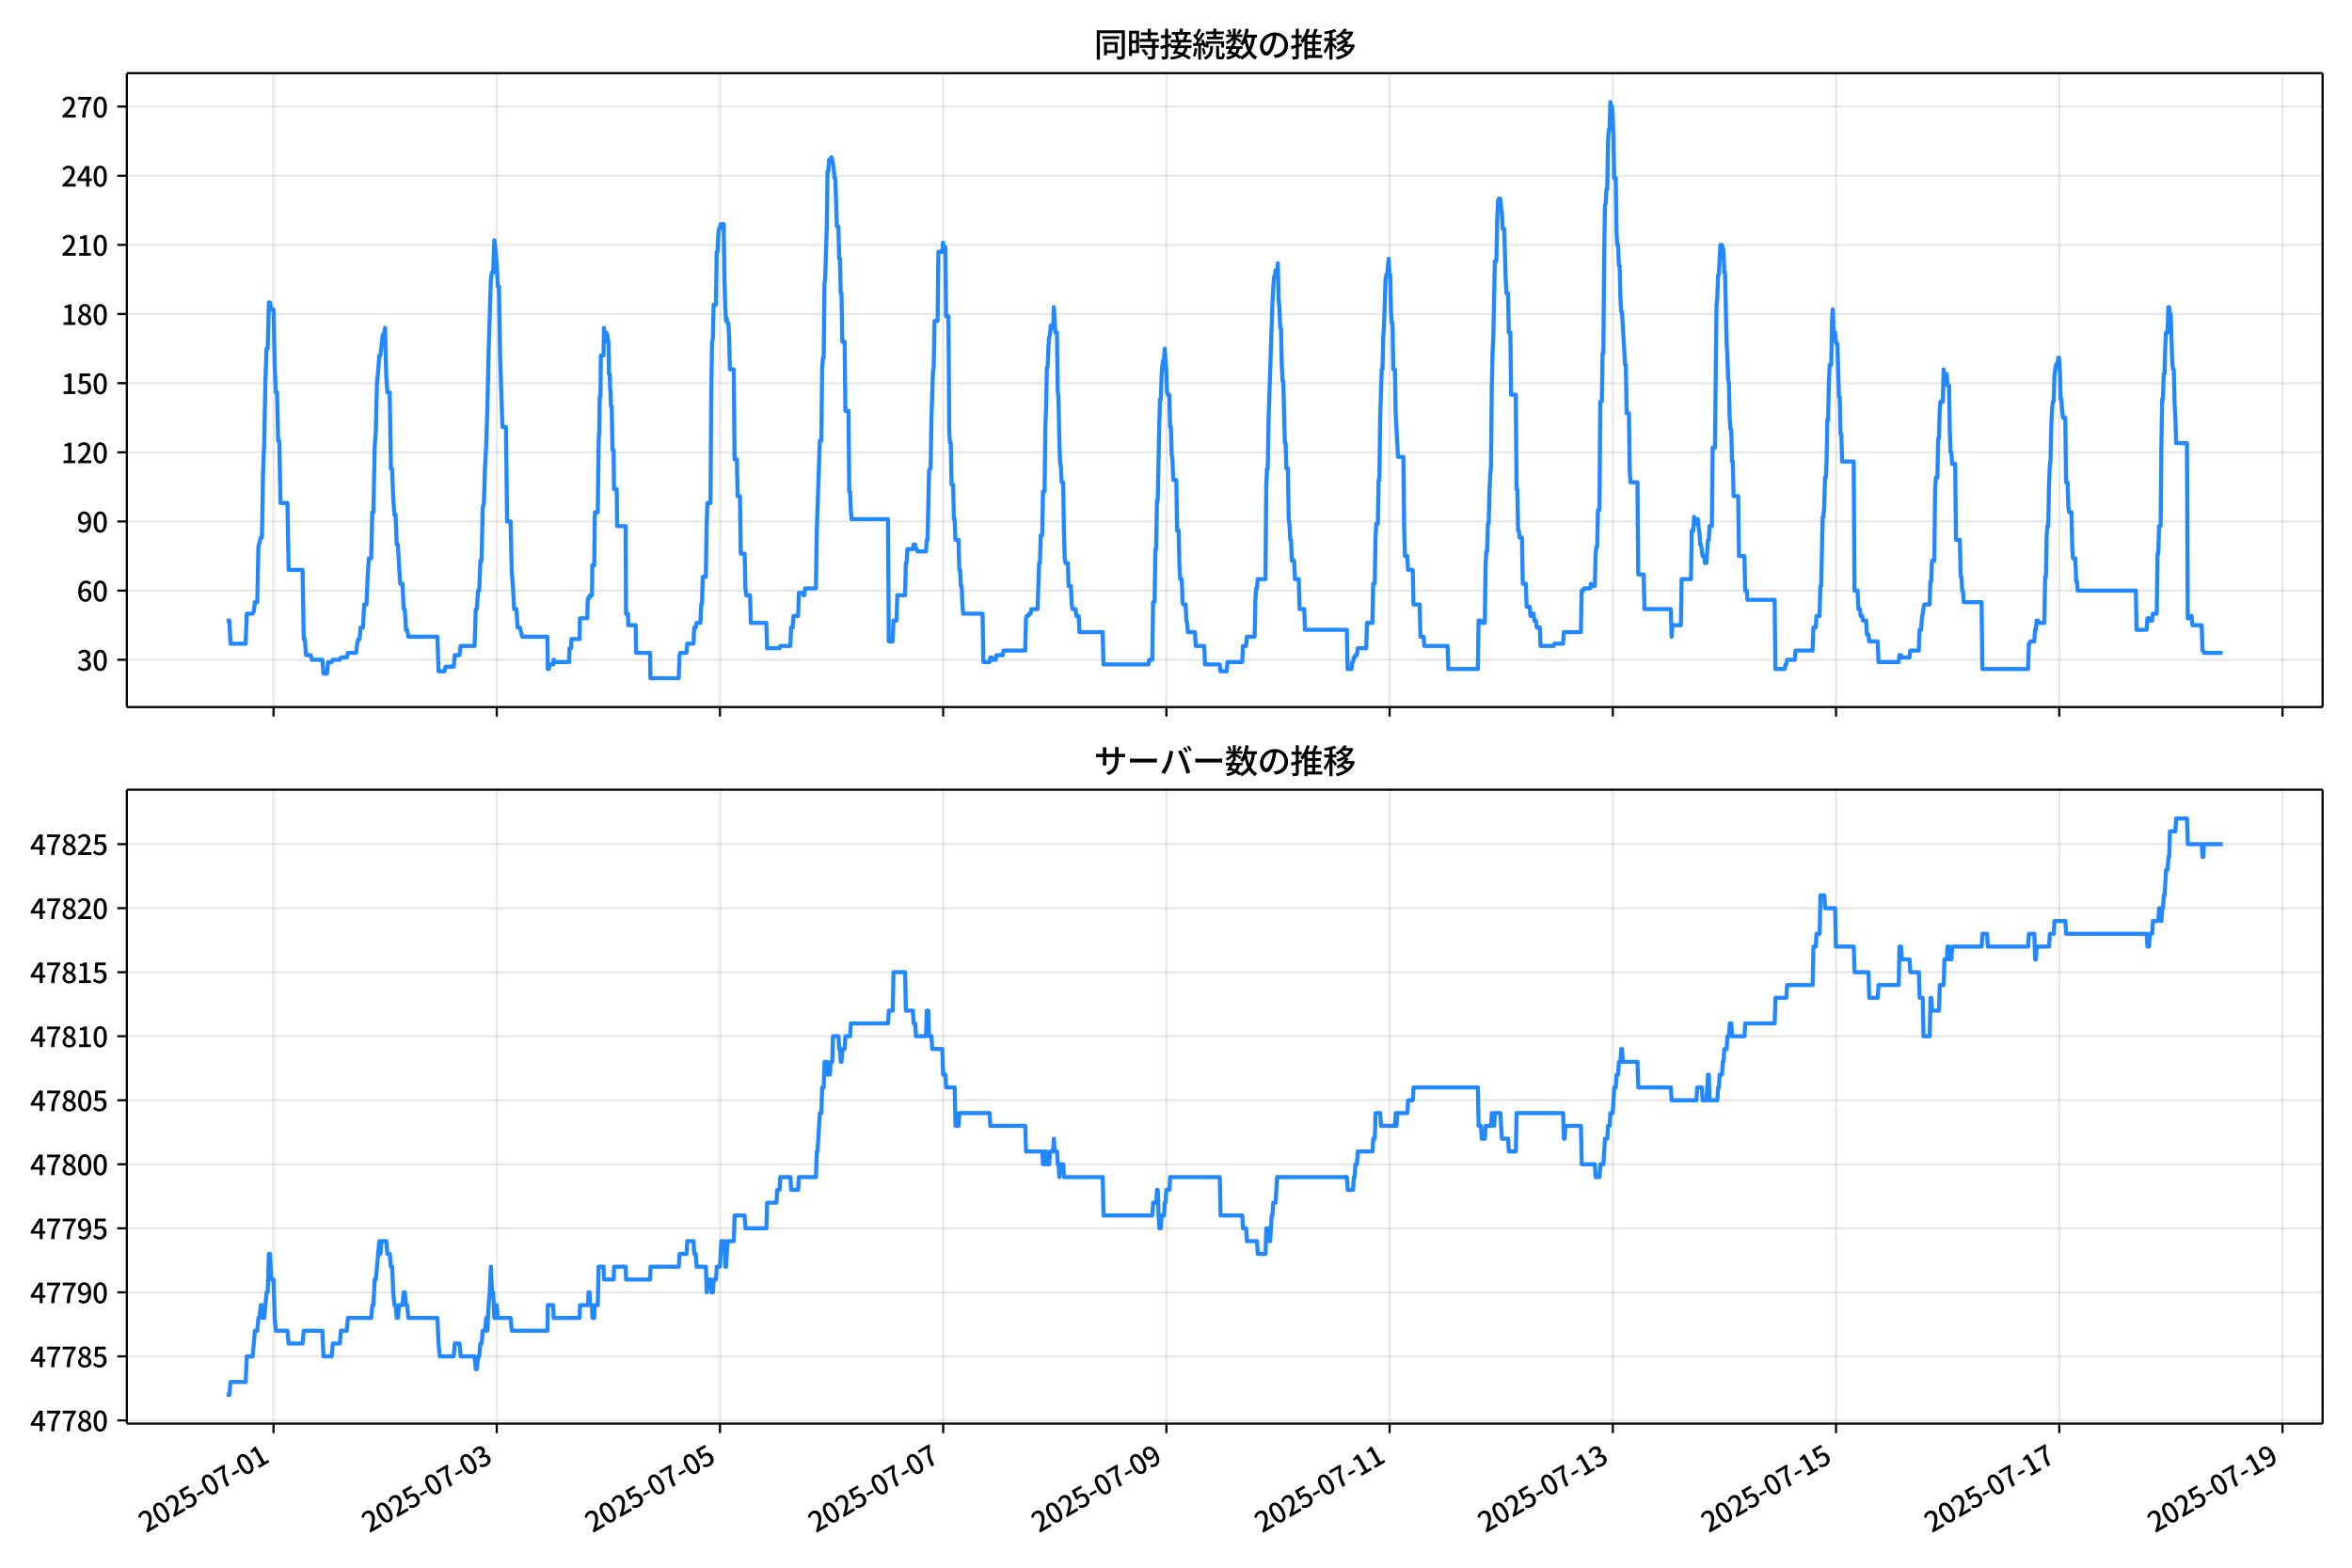 <!DOCTYPE svg  PUBLIC '-//W3C//DTD SVG 1.1//EN'  'http://www.w3.org/Graphics/SVG/1.1/DTD/svg11.dtd'>
<svg version="1.1" viewBox="0 0 864 576" xmlns="http://www.w3.org/2000/svg" xmlns:xlink="http://www.w3.org/1999/xlink">
 <defs>
  <style type="text/css">*{stroke-linejoin: round; stroke-linecap: butt}</style>
 </defs>
 <g id="aa">
  <g id="ab">
   <path d="m0 576h864v-576h-864z" fill="#fff"/>
  </g>
  <g id="ac">
   <g id="ad">
    <path d="m46.6 259.78h806.6v-232.9h-806.6z" fill="#fff"/>
   </g>
   <g id="ae">
    <g id="af">
     <g id="ag">
      <path d="m100.48 259.78v-232.9" clip-path="url(#e)" fill="none" stroke="#b0b0b0" stroke-linecap="square" stroke-opacity=".3" stroke-width=".8"/>
     </g>
     <g id="ah">
      <defs>
       <path id="f" d="m0 0v3.5" stroke="#000" stroke-width=".8"/>
      </defs>
      <use x="100.484" y="259.778" stroke="#000000" stroke-width=".8" xlink:href="#f"/>
     </g>
    </g>
    <g id="ai">
     <g id="aj">
      <path d="m182.48 259.78v-232.9" clip-path="url(#e)" fill="none" stroke="#b0b0b0" stroke-linecap="square" stroke-opacity=".3" stroke-width=".8"/>
     </g>
     <g id="ak">
      <use x="182.482" y="259.778" stroke="#000000" stroke-width=".8" xlink:href="#f"/>
     </g>
    </g>
    <g id="al">
     <g id="am">
      <path d="m264.48 259.78v-232.9" clip-path="url(#e)" fill="none" stroke="#b0b0b0" stroke-linecap="square" stroke-opacity=".3" stroke-width=".8"/>
     </g>
     <g id="an">
      <use x="264.479" y="259.778" stroke="#000000" stroke-width=".8" xlink:href="#f"/>
     </g>
    </g>
    <g id="ao">
     <g id="ap">
      <path d="m346.48 259.78v-232.9" clip-path="url(#e)" fill="none" stroke="#b0b0b0" stroke-linecap="square" stroke-opacity=".3" stroke-width=".8"/>
     </g>
     <g id="aq">
      <use x="346.476" y="259.778" stroke="#000000" stroke-width=".8" xlink:href="#f"/>
     </g>
    </g>
    <g id="ar">
     <g id="as">
      <path d="m428.47 259.78v-232.9" clip-path="url(#e)" fill="none" stroke="#b0b0b0" stroke-linecap="square" stroke-opacity=".3" stroke-width=".8"/>
     </g>
     <g id="at">
      <use x="428.473" y="259.778" stroke="#000000" stroke-width=".8" xlink:href="#f"/>
     </g>
    </g>
    <g id="au">
     <g id="av">
      <path d="m510.47 259.78v-232.9" clip-path="url(#e)" fill="none" stroke="#b0b0b0" stroke-linecap="square" stroke-opacity=".3" stroke-width=".8"/>
     </g>
     <g id="aw">
      <use x="510.47" y="259.778" stroke="#000000" stroke-width=".8" xlink:href="#f"/>
     </g>
    </g>
    <g id="ax">
     <g id="ay">
      <path d="m592.47 259.78v-232.9" clip-path="url(#e)" fill="none" stroke="#b0b0b0" stroke-linecap="square" stroke-opacity=".3" stroke-width=".8"/>
     </g>
     <g id="az">
      <use x="592.468" y="259.778" stroke="#000000" stroke-width=".8" xlink:href="#f"/>
     </g>
    </g>
    <g id="ba">
     <g id="bb">
      <path d="m674.46 259.78v-232.9" clip-path="url(#e)" fill="none" stroke="#b0b0b0" stroke-linecap="square" stroke-opacity=".3" stroke-width=".8"/>
     </g>
     <g id="bc">
      <use x="674.465" y="259.778" stroke="#000000" stroke-width=".8" xlink:href="#f"/>
     </g>
    </g>
    <g id="bd">
     <g id="be">
      <path d="m756.46 259.78v-232.9" clip-path="url(#e)" fill="none" stroke="#b0b0b0" stroke-linecap="square" stroke-opacity=".3" stroke-width=".8"/>
     </g>
     <g id="bf">
      <use x="756.462" y="259.778" stroke="#000000" stroke-width=".8" xlink:href="#f"/>
     </g>
    </g>
    <g id="bg">
     <g id="bh">
      <path d="m838.46 259.78v-232.9" clip-path="url(#e)" fill="none" stroke="#b0b0b0" stroke-linecap="square" stroke-opacity=".3" stroke-width=".8"/>
     </g>
     <g id="bi">
      <use x="838.459" y="259.778" stroke="#000000" stroke-width=".8" xlink:href="#f"/>
     </g>
    </g>
   </g>
   <g id="bj">
    <g id="bk">
     <g id="bl">
      <path d="m46.6 242.42h806.6" clip-path="url(#e)" fill="none" stroke="#b0b0b0" stroke-linecap="square" stroke-opacity=".3" stroke-width=".8"/>
     </g>
     <g id="bm">
      <defs>
       <path id="h" d="m0 0h-3.5" stroke="#000" stroke-width=".8"/>
      </defs>
      <use x="46.6" y="242.416" stroke="#000000" stroke-width=".8" xlink:href="#h"/>
     </g>
     <g id="bn">
      <!-- 30 -->
      <g transform="translate(28.2 246.4) scale(.1 -.1)">
       <defs>
        <path id="n" transform="scale(.016)" d="m1715-90q-371 0-656 90t-503 240q-217 150-377 323l359 474q211-205 479-359 269-153 634-153 269 0 467 92 199 93 311 266t112 423q0 256-125 451t-429 300q-304 106-835 106v551q467 0 732 105 266 106 384 291 119 186 119 423 0 307-192 489-192 183-531 183-269 0-503-119-233-118-438-316l-384 460q282 256 614 413 333 157 737 157 422 0 748-144 327-144 512-413 186-269 186-659 0-403-221-685-221-281-592-422v-26q269-70 490-227t349-400 128-557q0-422-215-726-214-304-573-468-358-163-787-163z"/>
        <path id="a" transform="scale(.016)" d="m1830-90q-460 0-806 275-346 276-535 823-188 547-188 1366 0 820 188 1357 189 538 535 803 346 266 806 266 461 0 800-269 340-269 528-803 189-534 189-1354 0-819-189-1366-188-547-528-823-339-275-800-275zm0 589q237 0 422 185 186 186 288 599 103 413 103 1091 0 679-103 1082-102 403-288 582-185 180-422 180-236 0-422-180-186-179-292-582-105-403-105-1082 0-678 105-1091 106-413 292-599 186-185 422-185z"/>
       </defs>
       <use xlink:href="#n"/>
       <use transform="translate(57)" xlink:href="#a"/>
      </g>
     </g>
    </g>
    <g id="bo">
     <g id="bp">
      <path d="m46.6 217.01h806.6" clip-path="url(#e)" fill="none" stroke="#b0b0b0" stroke-linecap="square" stroke-opacity=".3" stroke-width=".8"/>
     </g>
     <g id="bq">
      <use x="46.6" y="217.009" stroke="#000000" stroke-width=".8" xlink:href="#h"/>
     </g>
     <g id="br">
      <!-- 60 -->
      <g transform="translate(28.2 220.99) scale(.1 -.1)">
       <defs>
        <path id="x" transform="scale(.016)" d="m1971-90q-339 0-634 144-294 144-518 435-224 292-352 733-128 442-128 1044 0 678 147 1161 148 483 397 784 250 301 570 445t665 144q397 0 688-147 292-147 490-359l-403-448q-128 154-327 253-198 99-409 99-307 0-567-182-259-182-413-605-153-422-153-1145 0-608 115-1002t326-589q212-195 493-195 212 0 375 121 163 122 259 343t96 522q0 300-90 511-89 212-259 320-169 109-419 109-211 0-451-134t-458-461l-25 538q134 192 313 323t374 201q196 71 375 71 397 0 694-163 298-163 467-490 170-326 170-825 0-468-195-817-195-348-512-544-317-195-701-195z"/>
       </defs>
       <use xlink:href="#x"/>
       <use transform="translate(57)" xlink:href="#a"/>
      </g>
     </g>
    </g>
    <g id="bs">
     <g id="bt">
      <path d="m46.6 191.6h806.6" clip-path="url(#e)" fill="none" stroke="#b0b0b0" stroke-linecap="square" stroke-opacity=".3" stroke-width=".8"/>
     </g>
     <g id="bu">
      <use x="46.6" y="191.602" stroke="#000000" stroke-width=".8" xlink:href="#h"/>
     </g>
     <g id="bv">
      <!-- 90 -->
      <g transform="translate(28.2 195.59) scale(.1 -.1)">
       <defs>
        <path id="m" transform="scale(.016)" d="m1562-90q-410 0-708 150-297 151-502 356l403 461q141-160 346-256t422-96q224 0 425 102 202 103 352 333 151 230 237 614 87 384 87 941 0 589-115 970t-323 563-496 182q-205 0-372-118-166-118-262-336t-96-525q0-301 86-512 87-211 259-323 173-112 417-112 224 0 460 141 237 141 448 461l32-544q-134-180-313-314t-371-208-384-74q-391 0-689 166-297 167-467 496-169 330-169 823 0 467 195 816t515 541 698 192q339 0 636-138 298-137 519-419 221-281 349-710t128-1018q0-691-141-1187t-391-807q-249-310-563-461-313-150-652-150z"/>
       </defs>
       <use xlink:href="#m"/>
       <use transform="translate(57)" xlink:href="#a"/>
      </g>
     </g>
    </g>
    <g id="bw">
     <g id="bx">
      <path d="m46.6 166.2h806.6" clip-path="url(#e)" fill="none" stroke="#b0b0b0" stroke-linecap="square" stroke-opacity=".3" stroke-width=".8"/>
     </g>
     <g id="by">
      <use x="46.6" y="166.195" stroke="#000000" stroke-width=".8" xlink:href="#h"/>
     </g>
     <g id="bz">
      <!-- 120 -->
      <g transform="translate(22.5 170.18) scale(.1 -.1)">
       <defs>
        <path id="j" transform="scale(.016)" d="m544 0v608h1037v3277h-845v467q333 58 579 147 247 90 451 218h557v-4109h915v-608h-2694z"/>
        <path id="c" transform="scale(.016)" d="m282 0v429q697 621 1164 1136 468 515 701 956 234 442 234 826 0 256-87 451-86 196-262 301-176 106-445 106-275 0-506-151-230-150-422-368l-416 410q301 333 637 518 336 186 803 186 429 0 749-176t496-493 176-745q0-455-224-919t-615-935q-390-470-889-950 186 20 394 36t374 16h1184v-634h-3046z"/>
       </defs>
       <use xlink:href="#j"/>
       <use transform="translate(57)" xlink:href="#c"/>
       <use transform="translate(114)" xlink:href="#a"/>
      </g>
     </g>
    </g>
    <g id="ca">
     <g id="cb">
      <path d="m46.6 140.79h806.6" clip-path="url(#e)" fill="none" stroke="#b0b0b0" stroke-linecap="square" stroke-opacity=".3" stroke-width=".8"/>
     </g>
     <g id="cc">
      <use x="46.6" y="140.788" stroke="#000000" stroke-width=".8" xlink:href="#h"/>
     </g>
     <g id="cd">
      <!-- 150 -->
      <g transform="translate(22.5 144.77) scale(.1 -.1)">
       <defs>
        <path id="i" transform="scale(.016)" d="m1715-90q-365 0-653 90t-506 237q-217 147-383 307l352 480q134-134 294-246t361-183q202-70 452-70 262 0 473 118 212 119 333 346 122 227 122 541 0 460-247 716-246 256-649 256-224 0-384-64t-365-198l-365 237 141 2240h2387v-627h-1747l-109-1204q154 77 307 118 154 42 340 42 397 0 723-160t518-490q192-329 192-847 0-519-224-887t-586-560q-361-192-777-192z"/>
       </defs>
       <use xlink:href="#j"/>
       <use transform="translate(57)" xlink:href="#i"/>
       <use transform="translate(114)" xlink:href="#a"/>
      </g>
     </g>
    </g>
    <g id="ce">
     <g id="cf">
      <path d="m46.6 115.38h806.6" clip-path="url(#e)" fill="none" stroke="#b0b0b0" stroke-linecap="square" stroke-opacity=".3" stroke-width=".8"/>
     </g>
     <g id="cg">
      <use x="46.6" y="115.381" stroke="#000000" stroke-width=".8" xlink:href="#h"/>
     </g>
     <g id="ch">
      <!-- 180 -->
      <g transform="translate(22.5 119.37) scale(.1 -.1)">
       <defs>
        <path id="l" transform="scale(.016)" d="m1830-90q-441 0-787 163-345 164-547 448-202 285-202 650 0 314 122 557t314 419 403 291v32q-256 186-442 458-185 272-185 643 0 365 176 640t480 425q304 151 694 151 410 0 704-160t457-439q164-278 164-649 0-237-96-448t-234-381q-137-169-291-278v-32q218-115 397-285 179-169 288-406t109-557q0-346-189-628-189-281-532-448-342-166-803-166zm314 2708q205 198 310 419 106 221 106 464 0 211-83 384t-247 272q-163 99-393 99-288 0-480-183-192-182-192-502 0-256 134-429 135-172 359-294t486-230zm-294-2170q236 0 418 89 183 90 285 253 103 164 103 388 0 211-90 367-89 157-246 272-157 116-368 215t-454 195q-244-173-398-426-153-252-153-553 0-237 118-416 119-179 324-282 205-102 461-102z"/>
       </defs>
       <use xlink:href="#j"/>
       <use transform="translate(57)" xlink:href="#l"/>
       <use transform="translate(114)" xlink:href="#a"/>
      </g>
     </g>
    </g>
    <g id="ci">
     <g id="cj">
      <path d="m46.6 89.974h806.6" clip-path="url(#e)" fill="none" stroke="#b0b0b0" stroke-linecap="square" stroke-opacity=".3" stroke-width=".8"/>
     </g>
     <g id="ck">
      <use x="46.6" y="89.974" stroke="#000000" stroke-width=".8" xlink:href="#h"/>
     </g>
     <g id="cl">
      <!-- 210 -->
      <g transform="translate(22.5 93.959) scale(.1 -.1)">
       <use xlink:href="#c"/>
       <use transform="translate(57)" xlink:href="#j"/>
       <use transform="translate(114)" xlink:href="#a"/>
      </g>
     </g>
    </g>
    <g id="cm">
     <g id="cn">
      <path d="m46.6 64.567h806.6" clip-path="url(#e)" fill="none" stroke="#b0b0b0" stroke-linecap="square" stroke-opacity=".3" stroke-width=".8"/>
     </g>
     <g id="co">
      <use x="46.6" y="64.567" stroke="#000000" stroke-width=".8" xlink:href="#h"/>
     </g>
     <g id="cp">
      <!-- 240 -->
      <g transform="translate(22.5 68.552) scale(.1 -.1)">
       <defs>
        <path id="k" transform="scale(.016)" d="m2170 0v3072q0 192 12 457 13 266 20 458h-26q-90-179-183-365-92-185-195-364l-921-1415h2579v-576h-3328v493l1875 2957h858v-4717h-691z"/>
       </defs>
       <use xlink:href="#c"/>
       <use transform="translate(57)" xlink:href="#k"/>
       <use transform="translate(114)" xlink:href="#a"/>
      </g>
     </g>
    </g>
    <g id="cq">
     <g id="cr">
      <path d="m46.6 39.16h806.6" clip-path="url(#e)" fill="none" stroke="#b0b0b0" stroke-linecap="square" stroke-opacity=".3" stroke-width=".8"/>
     </g>
     <g id="cs">
      <use x="46.6" y="39.16" stroke="#000000" stroke-width=".8" xlink:href="#h"/>
     </g>
     <g id="ct">
      <!-- 270 -->
      <g transform="translate(22.5 43.145) scale(.1 -.1)">
       <defs>
        <path id="b" transform="scale(.016)" d="m1235 0q32 646 109 1187t224 1024 384 941 576 938h-2208v627h3027v-455q-409-512-665-989-256-476-397-969t-205-1053-90-1251h-755z"/>
       </defs>
       <use xlink:href="#c"/>
       <use transform="translate(57)" xlink:href="#b"/>
       <use transform="translate(114)" xlink:href="#a"/>
      </g>
     </g>
    </g>
   </g>
   <g id="cu">
    <path d="m83.264 228.02h1.003l.426 8.469h5.542l.427-11.01h2.135l.427-.847.427-3.388h.854l.427-20.326.854-3.388h.427l.427-23.713.427-11.857.427-22.019.427-11.857h.427l.427-16.938h.427l.427 2.541h.854l.427 20.326.427 10.163h.427l.427 17.785h.427l.427 22.866h2.562l.427 24.56h5.125l.427 25.407h.427l.427 5.928h1.708l.427 1.694h3.844l.427 5.081h1.281l.427-4.234h1.281l.427-.847h2.562l.427-.847h2.135l.427-1.694h2.99l.427-3.388.427-1.694h.427l.427-4.234h.854l.427-8.469h.854l.427-10.163.427-6.775h.854l.427-16.938h.427l.427-23.713.427-5.928.427-17.785.427-4.234.427-5.928h.427l.854-7.622h.427l.427-2.541.427 17.785.427 5.928h.854l.427 27.948h.427l.427 11.01.427 5.928h.427l.427 11.01h.427l.854 14.397h.854l.427 9.316h.427l.427 7.622h.427l.427 2.541h10.677l.427 12.704h2.135l.427-1.694h2.99l.427-4.234h1.708l.427-3.388h5.125l.427-13.55h.427l.427-6.775h.427l.427-11.01h.427l.427-19.479.427-1.694.427-13.55.427-7.622.427-13.55.427-19.479.854-27.948.427-2.541h.427l.427-11.857.427 3.388.427 5.081.427 8.469h.427l.427 26.254.854 25.407h1.281l.427 34.723h1.281l.427 18.632.427 5.081.427 8.469h.854l.427 6.775h.854l.854 3.388h9.253l.142 11.857h.427l.142-1.694h1.424l.142-1.694h.142l.142.847h5.41l.142-5.081h.569l.142-3.388h2.99l.142-7.622h2.705l.142-6.775h.142l.142-.847h.427l.142-.847h.712l.142-11.01h.712l.142-16.091.142-3.388h.996l.285-22.866.142-5.928h.142l.142-13.55h.285l.142-15.244h.996l.142-10.163.142 1.694h.712l.142 3.388.142-2.541h.142l.142 2.541h.285l.142 11.857h.285l.142 5.928h.142l.142 5.928h.285l.285 16.091h.427l.142 14.397h.996l.142 13.55h3.132l.142 32.182h.712l.142 4.234h2.705l.142 10.163h5.125l.142 9.316h10.392l.285-8.469.285-.847h2.278l.285-3.388h2.278l.285-5.928h.569l.285-1.694h1.424l.285-6.775h.285l.285-10.163h1.139l.285-18.632.285-8.469h1.139l.285-40.651.285-18.632.285-.847.285-12.704h.854l.285-19.479h.285l.285-5.928.285-2.541h.285l.285-1.694h1.139l.285 20.326.285 10.163.285 5.081.285-.847.285 1.694h.285l.285 5.081.285 11.857h1.424l.285 33.029h.854l.285 13.55h.854l.285 21.173h1.424l.285 12.704.285 2.541h1.424l.285 10.163h5.694l.285 9.316h4.555l.285-.847h3.701l.285-6.775h.569l.285-4.234h1.708l.285-8.469h1.424l.285.847h.285l.285-2.541h3.986l.285-20.326 1.139-33.876h.569l.285-26.254.285-4.234h.285l.285-27.101.285-2.541.569-18.632.285-20.326h.285l.285-4.234h.569l.285-.847.285.847.569 3.388.285 3.388h.285l.569 17.785h.569l.285 11.857h.285l.285 12.704h.285l.285 17.785h.854l.285 25.407h1.139l.285 29.642h.285l.285 6.775.285 3.388h13.381l.285 44.886h1.424l.285-7.622h1.139l.285-9.316h2.847l.285-11.857h.285l.285-5.081h1.993l.285-1.694h.569l.285 1.694h.285l.285.847h3.132l.285-4.234h.285l.569-25.407.285-.847h.285l.285-17.785.569-17.785.285-1.694.285-16.938h1.139l.285-25.407h1.424l.285-3.388.285 1.694h.569l.285 25.407h.854l.285 42.345.285 4.234h.285l.285 15.244h.569l.285 12.704h.285l.285 7.622h1.139l.285 11.01h.285l.285 5.928h.285l.285 6.775.285 3.388h7.118l.285 17.785h2.278l.285-1.694h.569l.285.847h1.139l.285-1.694h2.278l.285-1.694h7.972l.285-11.857.285-.847h.569l.285-.847h.569l.285-1.694h2.278l.569-16.938h.285l.285-10.163h.569l.285-16.091h.569l.285-23.713.285-6.775.285-15.244h.285l.285-7.622.285-3.388.285-.847.285-3.388.285.847h.569l.285-7.622.569 9.316h.569l.285 21.173.285 3.388.285 14.397.285 8.469.285 1.694.285 5.928h.569l.285 18.632.285 9.316.285 1.694h.854l.285 8.469h.854l.285 6.775.285 1.694h1.139l.285 2.541h.854l.285 5.928h8.541l.285 11.857h16.513l.285-1.694h1.139l.285-21.173h.569l.285-19.479h.285l.285-17.785h.285l.569-27.948.285-9.316h.285l.285-8.469.285-4.234.285-1.694h.285l.285-4.234.569 7.622.285 8.469.285.847h.569l.285 11.857h.285l.285 10.163.285 1.694.285 7.622h1.139l.285 18.632h.569l.285 12.704.285 5.081h.569l.285 8.469.285.847h.854l.285 5.928.285.847.285 3.388h2.562l.285 5.081h3.132l.285 6.775h5.41l.285 2.541h2.278l.285-3.388h5.41l.285-5.928h1.139l.285-3.388h2.847l.285-13.55.285-4.234h.285l.285-3.388h2.847l.285-33.876.285-6.775h.285l.285-17.785 1.424-43.192.569-9.316h.285l.285-2.541.285.847h.285l.285-3.388.285 13.55.285 2.541.285 7.622h.285l.285 13.55.285 5.928h.285l.569 22.866h.285l.285 9.316h.569l.285 18.632.285 1.694.285 5.928h.285l.285 7.622h.854l.285 6.775h1.424l.285 11.01h1.708l.285 7.622h15.374l.285 14.397h1.424l.285-2.541h.285l.285-1.694h.285l.285-.847h.569l.285-2.541h3.132l.285-9.316h1.993l.285-14.397h.569l.285-16.938.285-5.081h.569l.285-16.091h.285l.285-22.866.569-17.785h.285l.285-11.857.285-4.234.569-16.938.285-1.694h.285l.569-5.928.285 5.928h.285l.285 13.55.285 4.234h.285l.285 16.938h.569l.285 16.091.854 16.091h1.993l.285 27.101.285 9.316h.854l.285 5.081h1.708l.285 12.704h2.278l.285 11.857h1.139l.285 3.388h8.541l.285 8.469h10.819l.285-17.785h.854l.285.847h1.139l.285-21.173.285-5.081h.285l.285-10.163h.285l.285-11.857.285-5.928.285-3.388.285-28.795.285-12.704.285-5.928.569-27.948h.569l.285-15.244.285-6.775.285-.847h.569l.285 3.388.285 1.694.285 5.928h.569l.569 18.632.285 5.081h.569l.285 14.397h.569l.285 22.866h1.708l.285 34.723h.285l.285 15.244h.285l.285 2.541h.854l.285 16.938h1.139l.285 8.469h1.139l.285 3.388h.285l.285-.847h.569l.285 2.541h.569l.285 2.541h1.139l.285 6.775h4.84l.285-.847h3.132l.285-4.234h6.264l.285-15.244h.569l.285-.847h2.278l.285-1.694.285.847h1.139l.285-11.857.285-2.541h.285l.285-13.55h.569l.285-39.804h.569l.285-17.785h.285l.285-34.723.285-19.479.285-.847.285-5.081h.285l.285-17.785.285-4.234h.285l.285-10.163.285 1.694h.285l.285 2.541.285 8.469.285 15.244h.569l.285 20.326.285 4.234h.285l.285 7.622h.285l.285 11.857.285 5.081h.285l1.139 19.479h.285l.285 17.785h.854l.285 21.173.285 4.234h2.562l.285 33.876h1.993l.285 12.704h9.68l.285 10.163.285-4.234h3.132l.285-16.938h3.417l.285-17.785h.569l.285-5.081.285 2.541h.569l.285-1.694h.285l.285 3.388.285 1.694.285 4.234h.285l.569 4.234h.569l.285 2.541h.569l.569-8.469h.285l.285-5.081h.854l.285-28.795h.854l.569-52.508.285-2.541.285-8.469h.285l.569-11.01h.569l.285 1.694h.285l.285 8.469h.285l.569 25.407.285 5.081.285 8.469.285 1.694.285 12.704.285 4.234h.285l.285 11.857h.285l.285 12.704h1.708l.285 22.019h1.993l.285 12.704h.569l.285 3.388h9.965l.285 25.407h3.417l.285-1.694h.285l.285-1.694h2.847l.285-3.388h6.264l.285-8.469h.854l.285-4.234h1.139l.285-11.01h.285l.569-25.407h.285l.285-4.234.285-10.163h.285l.285-5.928.285-15.244h.285l.285-13.55.285-6.775h.569l.285-16.091.285-4.234.285 8.469h.569l.285 3.388.285.847h.285l.569 19.479h.285l.285 13.55h.285l.285 10.163h4.271l.285 47.426h1.139l.285 6.775h.569l.285 2.541h.569l.285 1.694h1.139l.285 5.081h.569l.285 2.541h3.132l.285 7.622h7.402l.285-2.541h.569l.285.847h2.847l.285-2.541h3.132l.285-7.622h.569l.285-4.234.854-5.081h1.993l.285-8.469h.285l.285-7.622h.854l.285-25.407.285-5.081h.569l.285-14.397h.285l.285-10.163.285-3.388h.854l.285-11.857.285 3.388.285-1.694h.569l.285 4.234h.569l.285 16.091.285 8.469h.285l.285 4.234h1.139l.285 27.948h1.424l.285 13.55h.285l.285 5.081h.285l.285 4.234h6.548l.285 24.56h16.798l.285-9.316h.285l.285-.847h1.424l.285-4.234h.285l.285-3.388h.569l.285.847h1.993l.285-16.938h.285l.285-15.244.285-3.388h.285l.285-15.244.285-6.775.285-2.541.285-12.704.285-5.928.285-2.541h.285l.285-9.316.569-4.234h.285l.285-.847.285-1.694h.285l.285 5.081.285 10.163h.285l.285 4.234.285 2.541h.854l.285 23.713h.569l.285 9.316.285 1.694h.854l.285 13.55.285 3.388h.854l.285 8.469h.285l.285 3.388h21.353l.285 14.397h3.701l.285-4.234h.569l.285.847h.854l.285-2.541h1.424l.285-22.019h.285l.285-10.163h.569l.285-30.488.285-16.091h.285l.285-9.316h.285l.285-10.163.285-5.081h.569l.285-9.316h.285l.285 2.541h.285l.569 17.785.285 2.541h.285l.285 12.704.285 4.234.285 10.163h3.986l.285 64.364h.854l.285-.847h.285l.285 3.388h3.417l.285 9.316h.285l.285.847h6.833v0" clip-path="url(#e)" fill="none" stroke="#28f" stroke-linecap="square" stroke-width="1.5"/>
   </g>
   <g id="cv">
    <path d="m46.6 259.78v-232.9" fill="none" stroke="#000" stroke-linecap="square" stroke-width=".8"/>
   </g>
   <g id="cw">
    <path d="m853.2 259.78v-232.9" fill="none" stroke="#000" stroke-linecap="square" stroke-width=".8"/>
   </g>
   <g id="cx">
    <path d="m46.6 259.78h806.6" fill="none" stroke="#000" stroke-linecap="square" stroke-width=".8"/>
   </g>
   <g id="cy">
    <path d="m46.6 26.88h806.6" fill="none" stroke="#000" stroke-linecap="square" stroke-width=".8"/>
   </g>
   <g id="cz">
    <!-- 同時接続数の推移 -->
    <g transform="translate(401.9 20.88) scale(.12 -.12)">
     <defs>
      <path id="w" transform="scale(.016)" d="m1587 3936h3232v-518h-3232v518zm320-1114h557v-2534h-557v2534zm301 0h2291v-2086h-2291v512h1734v1069h-1734v505zm-1683 2260h5113v-570h-4524v-5056h-589v5626zm4768 0h595v-4896q0-250-67-397t-227-218q-160-77-426-96t-675-19q-13 83-45 192t-77 218q-45 108-89 185 281-13 527-13 247 0 330 0 83 7 118 42 36 35 36 112v4890z"/>
      <path id="u" transform="scale(.016)" d="m2714 4672h3238v-525h-3238v525zm-244-1235h3712v-538h-3712v538zm20-1184h3635v-531h-3635v531zm1523 3155h595v-2310h-595v2310zm832-2451h589v-2823q0-230-61-364-61-135-227-199-167-70-423-86t-633-16q-20 121-78 285-57 163-121 284 275-6 509-9t310-3q77 6 106 28 29 23 29 93v2810zm-2023-1677 487 282q153-160 313-352t294-381q135-189 206-343l-519-313q-64 153-189 348-124 196-278 394-154 199-314 365zm-2086 3718h1619v-4281h-1619v544h1056v3187h-1056v550zm32-1843h1293v-537h-1293v537zm-320 1843h563v-4832h-563v4832z"/>
      <path id="v" transform="scale(.016)" d="m3866 5408h614v-870h-614v870zm-1479-653h3597v-518h-3597v518zm-230-1485h4e3v-518h-4e3v518zm825 922 519 102q64-160 121-342 58-182 96-352 39-170 45-304l-544-128q-6 134-42 313-35 180-83 365-48 186-112 346zm1856 109 589-71q-96-275-202-557-105-281-195-486l-518 77q58 147 122 329 64 183 118 372t86 336zm-2643-2106h3943v-518h-3943v518zm1408 685 602-115q-167-371-362-784t-390-797-362-685l-525 179q160 288 346 666t368 784 323 752zm-659-2157 358 403q352-102 733-240 381-137 752-304 371-166 697-336 327-169 558-329l-384-461q-218 160-532 336-313 176-685 345-371 170-755 323-384 154-742 263zm1894 1114 583-71q-122-550-353-944-230-393-604-662t-922-435q-547-167-1296-269-25 128-93 269-67 141-137 230 678 64 1168 192t819 349q330 221 531 550 202 330 304 791zm-4684 217q396 90 953 240 557 151 1120 311l77-544q-525-154-1053-311-528-156-963-284l-134 588zm121 2093h1965v-563h-1965v563zm819 1248h576v-5229q0-236-51-374t-192-208q-141-77-355-99-214-23-541-16-13 115-64 288t-109 294q205-6 381-6t234 0q64 0 92 28 29 29 29 93v5229z"/>
      <path id="t" transform="scale(.016)" d="m4058 5408h595v-1798h-595v1798zm-1415-563h3443v-499h-3443v499zm231-992h3008v-499h-3008v499zm-224-877h3475v-1203h-531v729h-2432v-729h-512v1203zm1964-877h551v-1881q0-122 22-157 23-35 106-35 25 0 92 0 68 0 135 0t99 0q51 0 83 54t45 224 19 515q90-70 234-131t259-93q-19-429-83-662-64-234-183-326-118-93-316-93-39 0-103 0t-134 0-138 0q-67 0-99 0-237 0-365 64t-176 218q-48 153-48 422v1881zm-1164-6h550v-455q0-243-48-528-48-284-186-579-137-294-409-572-272-279-727-503-70 90-192 208-121 118-230 195 416 205 665 438 250 234 371 474 122 240 164 467 42 228 42 413v442zm-2240 3309 524-192q-121-244-259-503-137-259-275-496t-259-416l-410 173q122 186 246 438 125 253 240 515 116 263 193 481zm716-743 500-230q-224-359-496-756-272-396-548-764-275-368-518-650l-358 205q179 211 377 483 199 272 387 569 189 298 358 592 170 295 298 551zm-1721-665 307 403q166-154 339-340 173-185 320-364t224-327l-326-460q-77 160-218 348-141 189-314 384-172 196-332 356zm1485-832 435 179q128-211 249-458 122-246 215-474 93-227 137-412l-473-211q-32 185-119 422-86 237-201 486-115 250-243 468zm-1530-583q422 26 998 54 576 29 1184 68l7-499q-570-45-1127-84-556-38-992-70l-70 531zm1702-992 436 135q121-276 214-596t118-556l-454-148q-26 237-112 563-86 327-202 602zm-1363 109 499-83q-57-455-163-897-105-441-253-748-51 32-134 73-83 42-170 83-86 42-144 62 148 294 234 697t131 813zm691 627h525v-2861h-525v2861z"/>
      <path id="p" transform="scale(.016)" d="m224 2022h3187v-499h-3187v499zm51 2247h3111v-487h-3111v487zm1127-1735 563-121q-154-320-333-672t-352-679q-173-326-326-582l-532 173q148 243 324 566t345 669q170 346 311 646zm934-832 563-64q-89-480-262-838t-461-614-701-432-976-298q-25 128-99 269t-157 237q659 102 1085 303 426 202 666 554t342 883zm422 3597 519-211q-147-218-298-436-150-217-278-377l-403 186q121 173 252 413 132 240 208 425zm-1203 109h563v-2957h-563v2957zm-1075-320 448 186q134-192 246-420 112-227 157-393l-467-211q-38 172-147 406t-237 432zm1094-1050 397-236q-160-263-400-529-240-265-519-489-278-224-553-378-51 103-141 237-89 135-179 218 269 109 534 294 266 186 493 416 228 231 368 467zm487-204q83-45 246-145 163-99 352-211t346-211 221-150l-327-423q-83 77-230 198-147 122-317 253-170 132-327 250-156 119-259 189l295 250zm1798 396h2311v-556h-2311v556zm115 1178 615-90q-103-640-263-1235t-384-1101q-224-505-512-889-44 57-134 134t-186 157-166 125q275 339 473 796 199 458 340 995 141 538 217 1108zm1223-1510 614-58q-147-1101-445-1940-297-838-813-1443-515-604-1321-1014-26 71-90 177-64 105-134 208-70 102-128 159 742 346 1212 880 471 535 730 1290 260 755 375 1741zm-1005-135q134-851 387-1597 253-745 659-1305 407-560 1002-874-70-57-154-150-83-93-154-189-70-96-121-179-633 371-1056 988-422 618-688 1434-265 816-425 1783l550 89zm-3309-3065 327 416q377-148 754-330 378-182 701-378 324-195 548-368l-416-435q-211 179-519 378-307 198-666 383-358 186-729 334z"/>
      <path id="s" transform="scale(.016)" d="m3686 4378q-64-493-163-1041-99-547-265-1084-192-653-432-1104t-522-688-595-237q-320 0-596 221-275 221-448 621-172 400-172 931 0 537 220 1017 221 480 611 851 391 372 909 583 519 211 1121 211 576 0 1040-186 464-185 793-515 330-329 502-771 173-441 173-941 0-672-278-1194-278-521-816-851-538-329-1318-444l-378 601q166 20 307 42t263 48q307 70 585 217 279 148 496 375 218 227 342 534 125 308 125 692t-122 713q-121 330-358 573-236 243-582 380-346 138-781 138-525 0-935-186-409-185-694-489-284-304-432-656-147-352-147-678 0-365 89-605 90-240 224-355 135-115 276-115t288 144 297 457q151 314 298 800 147 461 246 982 100 522 145 1021l684-12z"/>
      <path id="q" transform="scale(.016)" d="m2995 2925h2893v-519h-2893v519zm0-1280h2893v-519h-2893v519zm-64-1299h3232v-557h-3232v557zm1312 3577h563v-3763h-563v3763zm429 1466 634-141q-154-390-340-794-185-403-339-684l-512 140q103 199 208 458 106 259 195 528 90 269 154 493zm-1472 25 582-147q-153-518-371-1018-217-499-483-931t-573-758q-38 64-109 160-70 96-147 198-77 103-141 160 416 416 733 1034t509 1302zm128-1203h2720v-537h-2720v-4205h-582v4422l313 320h269zm-3174-2157q396 90 953 240 557 151 1120 311l77-544q-525-154-1053-311-528-156-963-284l-134 588zm121 2093h1965v-563h-1965v563zm819 1248h576v-5229q0-236-51-374t-192-208q-141-77-355-99-214-23-541-16-13 115-64 288t-109 294q205-6 381-6t234 0q64 0 92 28 29 29 29 93v5229z"/>
      <path id="o" transform="scale(.016)" d="m4051 5402 595-109q-281-493-729-941t-1107-806q-39 64-106 144t-141 153q-73 74-137 119 608 288 1011 678t614 762zm-77-557h1511v-493h-1863l352 493zm1293 0h109l109 25 384-179q-192-505-496-905t-695-701q-390-301-845-519-454-217-947-358-44 109-137 253t-176 227q448 109 867 294 419 186 777 445 359 259 631 592t419 730v96zm-1990-954 377 307q167-96 336-218 170-121 320-249 151-128 247-237l-397-332q-90 108-237 236t-317 259q-169 132-329 234zm1107-934 595-109q-307-538-803-1031-496-492-1232-876-38 64-102 144t-138 156q-74 77-138 116 455 217 807 483t604 554q253 288 407 563zm-90-589h1460v-506h-1818l358 506zm1268 0h121l109 26 384-167q-192-614-531-1075t-787-794q-448-332-983-553-534-221-1129-355-45 115-132 269-86 153-176 249 551 96 1043 285 493 189 903 473 410 285 714 669t464 883v90zm-2132-1056 410 339q186-102 384-237 198-134 371-275t282-269l-435-371q-103 128-270 272-166 144-361 288t-381 253zm-2150 3533h589v-5376h-589v5376zm-992-1242h2336v-569h-2336v569zm1024-224 365-160q-96-339-231-707-134-368-291-727-157-358-336-672-179-313-365-537-44 128-134 291t-160 272q173 192 339 457 167 266 323 570 157 304 282 618t208 595zm941 1946 416-467q-314-122-695-221-380-99-784-173-403-74-780-131-20 102-71 236-51 135-102 231 358 58 732 138 375 80 711 179t573 208zm-397-2579q58-45 179-170 122-125 266-266 144-140 259-265t160-183l-352-473q-58 102-157 255-99 154-218 317-118 164-227 311-108 147-185 237l275 237z"/>
     </defs>
     <use xlink:href="#w"/>
     <use transform="translate(100)" xlink:href="#u"/>
     <use transform="translate(200)" xlink:href="#v"/>
     <use transform="translate(300)" xlink:href="#t"/>
     <use transform="translate(400)" xlink:href="#p"/>
     <use transform="translate(500)" xlink:href="#s"/>
     <use transform="translate(600)" xlink:href="#q"/>
     <use transform="translate(700)" xlink:href="#o"/>
    </g>
   </g>
  </g>
  <g id="da">
   <g id="db">
    <path d="m46.6 523.06h806.6v-232.9h-806.6z" fill="#fff"/>
   </g>
   <g id="dc">
    <g id="dd">
     <g id="de">
      <path d="m100.48 523.06v-232.9" clip-path="url(#d)" fill="none" stroke="#b0b0b0" stroke-linecap="square" stroke-opacity=".3" stroke-width=".8"/>
     </g>
     <g id="df">
      <use x="100.484" y="523.055" stroke="#000000" stroke-width=".8" xlink:href="#f"/>
     </g>
     <g id="dg">
      <!-- 2025-07-01 -->
      <g transform="translate(53.695 563.33) rotate(-30) scale(.1 -.1)">
       <defs>
        <path id="g" transform="scale(.016)" d="m301 1536v544h1689v-544h-1689z"/>
       </defs>
       <use xlink:href="#c"/>
       <use transform="translate(57)" xlink:href="#a"/>
       <use transform="translate(114)" xlink:href="#c"/>
       <use transform="translate(171)" xlink:href="#i"/>
       <use transform="translate(228)" xlink:href="#g"/>
       <use transform="translate(263.7)" xlink:href="#a"/>
       <use transform="translate(320.7)" xlink:href="#b"/>
       <use transform="translate(377.7)" xlink:href="#g"/>
       <use transform="translate(413.4)" xlink:href="#a"/>
       <use transform="translate(470.4)" xlink:href="#j"/>
      </g>
     </g>
    </g>
    <g id="dh">
     <g id="di">
      <path d="m182.48 523.06v-232.9" clip-path="url(#d)" fill="none" stroke="#b0b0b0" stroke-linecap="square" stroke-opacity=".3" stroke-width=".8"/>
     </g>
     <g id="dj">
      <use x="182.482" y="523.055" stroke="#000000" stroke-width=".8" xlink:href="#f"/>
     </g>
     <g id="dk">
      <!-- 2025-07-03 -->
      <g transform="translate(135.69 563.33) rotate(-30) scale(.1 -.1)">
       <use xlink:href="#c"/>
       <use transform="translate(57)" xlink:href="#a"/>
       <use transform="translate(114)" xlink:href="#c"/>
       <use transform="translate(171)" xlink:href="#i"/>
       <use transform="translate(228)" xlink:href="#g"/>
       <use transform="translate(263.7)" xlink:href="#a"/>
       <use transform="translate(320.7)" xlink:href="#b"/>
       <use transform="translate(377.7)" xlink:href="#g"/>
       <use transform="translate(413.4)" xlink:href="#a"/>
       <use transform="translate(470.4)" xlink:href="#n"/>
      </g>
     </g>
    </g>
    <g id="dl">
     <g id="dm">
      <path d="m264.48 523.06v-232.9" clip-path="url(#d)" fill="none" stroke="#b0b0b0" stroke-linecap="square" stroke-opacity=".3" stroke-width=".8"/>
     </g>
     <g id="dn">
      <use x="264.479" y="523.055" stroke="#000000" stroke-width=".8" xlink:href="#f"/>
     </g>
     <g id="do">
      <!-- 2025-07-05 -->
      <g transform="translate(217.69 563.33) rotate(-30) scale(.1 -.1)">
       <use xlink:href="#c"/>
       <use transform="translate(57)" xlink:href="#a"/>
       <use transform="translate(114)" xlink:href="#c"/>
       <use transform="translate(171)" xlink:href="#i"/>
       <use transform="translate(228)" xlink:href="#g"/>
       <use transform="translate(263.7)" xlink:href="#a"/>
       <use transform="translate(320.7)" xlink:href="#b"/>
       <use transform="translate(377.7)" xlink:href="#g"/>
       <use transform="translate(413.4)" xlink:href="#a"/>
       <use transform="translate(470.4)" xlink:href="#i"/>
      </g>
     </g>
    </g>
    <g id="dp">
     <g id="dq">
      <path d="m346.48 523.06v-232.9" clip-path="url(#d)" fill="none" stroke="#b0b0b0" stroke-linecap="square" stroke-opacity=".3" stroke-width=".8"/>
     </g>
     <g id="dr">
      <use x="346.476" y="523.055" stroke="#000000" stroke-width=".8" xlink:href="#f"/>
     </g>
     <g id="ds">
      <!-- 2025-07-07 -->
      <g transform="translate(299.69 563.33) rotate(-30) scale(.1 -.1)">
       <use xlink:href="#c"/>
       <use transform="translate(57)" xlink:href="#a"/>
       <use transform="translate(114)" xlink:href="#c"/>
       <use transform="translate(171)" xlink:href="#i"/>
       <use transform="translate(228)" xlink:href="#g"/>
       <use transform="translate(263.7)" xlink:href="#a"/>
       <use transform="translate(320.7)" xlink:href="#b"/>
       <use transform="translate(377.7)" xlink:href="#g"/>
       <use transform="translate(413.4)" xlink:href="#a"/>
       <use transform="translate(470.4)" xlink:href="#b"/>
      </g>
     </g>
    </g>
    <g id="dt">
     <g id="du">
      <path d="m428.47 523.06v-232.9" clip-path="url(#d)" fill="none" stroke="#b0b0b0" stroke-linecap="square" stroke-opacity=".3" stroke-width=".8"/>
     </g>
     <g id="dv">
      <use x="428.473" y="523.055" stroke="#000000" stroke-width=".8" xlink:href="#f"/>
     </g>
     <g id="dw">
      <!-- 2025-07-09 -->
      <g transform="translate(381.68 563.33) rotate(-30) scale(.1 -.1)">
       <use xlink:href="#c"/>
       <use transform="translate(57)" xlink:href="#a"/>
       <use transform="translate(114)" xlink:href="#c"/>
       <use transform="translate(171)" xlink:href="#i"/>
       <use transform="translate(228)" xlink:href="#g"/>
       <use transform="translate(263.7)" xlink:href="#a"/>
       <use transform="translate(320.7)" xlink:href="#b"/>
       <use transform="translate(377.7)" xlink:href="#g"/>
       <use transform="translate(413.4)" xlink:href="#a"/>
       <use transform="translate(470.4)" xlink:href="#m"/>
      </g>
     </g>
    </g>
    <g id="dx">
     <g id="dy">
      <path d="m510.47 523.06v-232.9" clip-path="url(#d)" fill="none" stroke="#b0b0b0" stroke-linecap="square" stroke-opacity=".3" stroke-width=".8"/>
     </g>
     <g id="dz">
      <use x="510.47" y="523.055" stroke="#000000" stroke-width=".8" xlink:href="#f"/>
     </g>
     <g id="ea">
      <!-- 2025-07-11 -->
      <g transform="translate(463.68 563.33) rotate(-30) scale(.1 -.1)">
       <use xlink:href="#c"/>
       <use transform="translate(57)" xlink:href="#a"/>
       <use transform="translate(114)" xlink:href="#c"/>
       <use transform="translate(171)" xlink:href="#i"/>
       <use transform="translate(228)" xlink:href="#g"/>
       <use transform="translate(263.7)" xlink:href="#a"/>
       <use transform="translate(320.7)" xlink:href="#b"/>
       <use transform="translate(377.7)" xlink:href="#g"/>
       <use transform="translate(413.4)" xlink:href="#j"/>
       <use transform="translate(470.4)" xlink:href="#j"/>
      </g>
     </g>
    </g>
    <g id="eb">
     <g id="ec">
      <path d="m592.47 523.06v-232.9" clip-path="url(#d)" fill="none" stroke="#b0b0b0" stroke-linecap="square" stroke-opacity=".3" stroke-width=".8"/>
     </g>
     <g id="ed">
      <use x="592.468" y="523.055" stroke="#000000" stroke-width=".8" xlink:href="#f"/>
     </g>
     <g id="ee">
      <!-- 2025-07-13 -->
      <g transform="translate(545.68 563.33) rotate(-30) scale(.1 -.1)">
       <use xlink:href="#c"/>
       <use transform="translate(57)" xlink:href="#a"/>
       <use transform="translate(114)" xlink:href="#c"/>
       <use transform="translate(171)" xlink:href="#i"/>
       <use transform="translate(228)" xlink:href="#g"/>
       <use transform="translate(263.7)" xlink:href="#a"/>
       <use transform="translate(320.7)" xlink:href="#b"/>
       <use transform="translate(377.7)" xlink:href="#g"/>
       <use transform="translate(413.4)" xlink:href="#j"/>
       <use transform="translate(470.4)" xlink:href="#n"/>
      </g>
     </g>
    </g>
    <g id="ef">
     <g id="eg">
      <path d="m674.46 523.06v-232.9" clip-path="url(#d)" fill="none" stroke="#b0b0b0" stroke-linecap="square" stroke-opacity=".3" stroke-width=".8"/>
     </g>
     <g id="eh">
      <use x="674.465" y="523.055" stroke="#000000" stroke-width=".8" xlink:href="#f"/>
     </g>
     <g id="ei">
      <!-- 2025-07-15 -->
      <g transform="translate(627.68 563.33) rotate(-30) scale(.1 -.1)">
       <use xlink:href="#c"/>
       <use transform="translate(57)" xlink:href="#a"/>
       <use transform="translate(114)" xlink:href="#c"/>
       <use transform="translate(171)" xlink:href="#i"/>
       <use transform="translate(228)" xlink:href="#g"/>
       <use transform="translate(263.7)" xlink:href="#a"/>
       <use transform="translate(320.7)" xlink:href="#b"/>
       <use transform="translate(377.7)" xlink:href="#g"/>
       <use transform="translate(413.4)" xlink:href="#j"/>
       <use transform="translate(470.4)" xlink:href="#i"/>
      </g>
     </g>
    </g>
    <g id="ej">
     <g id="ek">
      <path d="m756.46 523.06v-232.9" clip-path="url(#d)" fill="none" stroke="#b0b0b0" stroke-linecap="square" stroke-opacity=".3" stroke-width=".8"/>
     </g>
     <g id="el">
      <use x="756.462" y="523.055" stroke="#000000" stroke-width=".8" xlink:href="#f"/>
     </g>
     <g id="em">
      <!-- 2025-07-17 -->
      <g transform="translate(709.67 563.33) rotate(-30) scale(.1 -.1)">
       <use xlink:href="#c"/>
       <use transform="translate(57)" xlink:href="#a"/>
       <use transform="translate(114)" xlink:href="#c"/>
       <use transform="translate(171)" xlink:href="#i"/>
       <use transform="translate(228)" xlink:href="#g"/>
       <use transform="translate(263.7)" xlink:href="#a"/>
       <use transform="translate(320.7)" xlink:href="#b"/>
       <use transform="translate(377.7)" xlink:href="#g"/>
       <use transform="translate(413.4)" xlink:href="#j"/>
       <use transform="translate(470.4)" xlink:href="#b"/>
      </g>
     </g>
    </g>
    <g id="en">
     <g id="eo">
      <path d="m838.46 523.06v-232.9" clip-path="url(#d)" fill="none" stroke="#b0b0b0" stroke-linecap="square" stroke-opacity=".3" stroke-width=".8"/>
     </g>
     <g id="ep">
      <use x="838.459" y="523.055" stroke="#000000" stroke-width=".8" xlink:href="#f"/>
     </g>
     <g id="eq">
      <!-- 2025-07-19 -->
      <g transform="translate(791.67 563.33) rotate(-30) scale(.1 -.1)">
       <use xlink:href="#c"/>
       <use transform="translate(57)" xlink:href="#a"/>
       <use transform="translate(114)" xlink:href="#c"/>
       <use transform="translate(171)" xlink:href="#i"/>
       <use transform="translate(228)" xlink:href="#g"/>
       <use transform="translate(263.7)" xlink:href="#a"/>
       <use transform="translate(320.7)" xlink:href="#b"/>
       <use transform="translate(377.7)" xlink:href="#g"/>
       <use transform="translate(413.4)" xlink:href="#j"/>
       <use transform="translate(470.4)" xlink:href="#m"/>
      </g>
     </g>
    </g>
   </g>
   <g id="er">
    <g id="es">
     <g id="et">
      <path d="m46.6 521.88h806.6" clip-path="url(#d)" fill="none" stroke="#b0b0b0" stroke-linecap="square" stroke-opacity=".3" stroke-width=".8"/>
     </g>
     <g id="eu">
      <use x="46.6" y="521.879" stroke="#000000" stroke-width=".8" xlink:href="#h"/>
     </g>
     <g id="ev">
      <!-- 47780 -->
      <g transform="translate(11.1 525.86) scale(.1 -.1)">
       <use xlink:href="#k"/>
       <use transform="translate(57)" xlink:href="#b"/>
       <use transform="translate(114)" xlink:href="#b"/>
       <use transform="translate(171)" xlink:href="#l"/>
       <use transform="translate(228)" xlink:href="#a"/>
      </g>
     </g>
    </g>
    <g id="ew">
     <g id="ex">
      <path d="m46.6 498.35h806.6" clip-path="url(#d)" fill="none" stroke="#b0b0b0" stroke-linecap="square" stroke-opacity=".3" stroke-width=".8"/>
     </g>
     <g id="ey">
      <use x="46.6" y="498.354" stroke="#000000" stroke-width=".8" xlink:href="#h"/>
     </g>
     <g id="ez">
      <!-- 47785 -->
      <g transform="translate(11.1 502.34) scale(.1 -.1)">
       <use xlink:href="#k"/>
       <use transform="translate(57)" xlink:href="#b"/>
       <use transform="translate(114)" xlink:href="#b"/>
       <use transform="translate(171)" xlink:href="#l"/>
       <use transform="translate(228)" xlink:href="#i"/>
      </g>
     </g>
    </g>
    <g id="fa">
     <g id="fb">
      <path d="m46.6 474.83h806.6" clip-path="url(#d)" fill="none" stroke="#b0b0b0" stroke-linecap="square" stroke-opacity=".3" stroke-width=".8"/>
     </g>
     <g id="fc">
      <use x="46.6" y="474.829" stroke="#000000" stroke-width=".8" xlink:href="#h"/>
     </g>
     <g id="fd">
      <!-- 47790 -->
      <g transform="translate(11.1 478.81) scale(.1 -.1)">
       <use xlink:href="#k"/>
       <use transform="translate(57)" xlink:href="#b"/>
       <use transform="translate(114)" xlink:href="#b"/>
       <use transform="translate(171)" xlink:href="#m"/>
       <use transform="translate(228)" xlink:href="#a"/>
      </g>
     </g>
    </g>
    <g id="fe">
     <g id="ff">
      <path d="m46.6 451.3h806.6" clip-path="url(#d)" fill="none" stroke="#b0b0b0" stroke-linecap="square" stroke-opacity=".3" stroke-width=".8"/>
     </g>
     <g id="fg">
      <use x="46.6" y="451.304" stroke="#000000" stroke-width=".8" xlink:href="#h"/>
     </g>
     <g id="fh">
      <!-- 47795 -->
      <g transform="translate(11.1 455.29) scale(.1 -.1)">
       <use xlink:href="#k"/>
       <use transform="translate(57)" xlink:href="#b"/>
       <use transform="translate(114)" xlink:href="#b"/>
       <use transform="translate(171)" xlink:href="#m"/>
       <use transform="translate(228)" xlink:href="#i"/>
      </g>
     </g>
    </g>
    <g id="fi">
     <g id="fj">
      <path d="m46.6 427.78h806.6" clip-path="url(#d)" fill="none" stroke="#b0b0b0" stroke-linecap="square" stroke-opacity=".3" stroke-width=".8"/>
     </g>
     <g id="fk">
      <use x="46.6" y="427.779" stroke="#000000" stroke-width=".8" xlink:href="#h"/>
     </g>
     <g id="fl">
      <!-- 47800 -->
      <g transform="translate(11.1 431.76) scale(.1 -.1)">
       <use xlink:href="#k"/>
       <use transform="translate(57)" xlink:href="#b"/>
       <use transform="translate(114)" xlink:href="#l"/>
       <use transform="translate(171)" xlink:href="#a"/>
       <use transform="translate(228)" xlink:href="#a"/>
      </g>
     </g>
    </g>
    <g id="fm">
     <g id="fn">
      <path d="m46.6 404.25h806.6" clip-path="url(#d)" fill="none" stroke="#b0b0b0" stroke-linecap="square" stroke-opacity=".3" stroke-width=".8"/>
     </g>
     <g id="fo">
      <use x="46.6" y="404.254" stroke="#000000" stroke-width=".8" xlink:href="#h"/>
     </g>
     <g id="fp">
      <!-- 47805 -->
      <g transform="translate(11.1 408.24) scale(.1 -.1)">
       <use xlink:href="#k"/>
       <use transform="translate(57)" xlink:href="#b"/>
       <use transform="translate(114)" xlink:href="#l"/>
       <use transform="translate(171)" xlink:href="#a"/>
       <use transform="translate(228)" xlink:href="#i"/>
      </g>
     </g>
    </g>
    <g id="fq">
     <g id="fr">
      <path d="m46.6 380.73h806.6" clip-path="url(#d)" fill="none" stroke="#b0b0b0" stroke-linecap="square" stroke-opacity=".3" stroke-width=".8"/>
     </g>
     <g id="fs">
      <use x="46.6" y="380.729" stroke="#000000" stroke-width=".8" xlink:href="#h"/>
     </g>
     <g id="ft">
      <!-- 47810 -->
      <g transform="translate(11.1 384.71) scale(.1 -.1)">
       <use xlink:href="#k"/>
       <use transform="translate(57)" xlink:href="#b"/>
       <use transform="translate(114)" xlink:href="#l"/>
       <use transform="translate(171)" xlink:href="#j"/>
       <use transform="translate(228)" xlink:href="#a"/>
      </g>
     </g>
    </g>
    <g id="fu">
     <g id="fv">
      <path d="m46.6 357.2h806.6" clip-path="url(#d)" fill="none" stroke="#b0b0b0" stroke-linecap="square" stroke-opacity=".3" stroke-width=".8"/>
     </g>
     <g id="fw">
      <use x="46.6" y="357.204" stroke="#000000" stroke-width=".8" xlink:href="#h"/>
     </g>
     <g id="fx">
      <!-- 47815 -->
      <g transform="translate(11.1 361.19) scale(.1 -.1)">
       <use xlink:href="#k"/>
       <use transform="translate(57)" xlink:href="#b"/>
       <use transform="translate(114)" xlink:href="#l"/>
       <use transform="translate(171)" xlink:href="#j"/>
       <use transform="translate(228)" xlink:href="#i"/>
      </g>
     </g>
    </g>
    <g id="fy">
     <g id="fz">
      <path d="m46.6 333.68h806.6" clip-path="url(#d)" fill="none" stroke="#b0b0b0" stroke-linecap="square" stroke-opacity=".3" stroke-width=".8"/>
     </g>
     <g id="ga">
      <use x="46.6" y="333.679" stroke="#000000" stroke-width=".8" xlink:href="#h"/>
     </g>
     <g id="gb">
      <!-- 47820 -->
      <g transform="translate(11.1 337.66) scale(.1 -.1)">
       <use xlink:href="#k"/>
       <use transform="translate(57)" xlink:href="#b"/>
       <use transform="translate(114)" xlink:href="#l"/>
       <use transform="translate(171)" xlink:href="#c"/>
       <use transform="translate(228)" xlink:href="#a"/>
      </g>
     </g>
    </g>
    <g id="gc">
     <g id="gd">
      <path d="m46.6 310.15h806.6" clip-path="url(#d)" fill="none" stroke="#b0b0b0" stroke-linecap="square" stroke-opacity=".3" stroke-width=".8"/>
     </g>
     <g id="ge">
      <use x="46.6" y="310.154" stroke="#000000" stroke-width=".8" xlink:href="#h"/>
     </g>
     <g id="gf">
      <!-- 47825 -->
      <g transform="translate(11.1 314.14) scale(.1 -.1)">
       <use xlink:href="#k"/>
       <use transform="translate(57)" xlink:href="#b"/>
       <use transform="translate(114)" xlink:href="#l"/>
       <use transform="translate(171)" xlink:href="#c"/>
       <use transform="translate(228)" xlink:href="#i"/>
      </g>
     </g>
    </g>
   </g>
   <g id="gg">
    <path d="m83.264 512.47h1.003l.426-4.705h5.542l.427-9.41h2.135l.854-9.41h.854l.427-4.705h.427l.427-4.705h.427l.427 4.705h.427l.854-9.41h.427l.427-14.115h.427l.427 9.41h.854l.427 14.115.427 4.705h4.271l.427 4.705h5.125l.427-4.705h6.833l.427 9.41h2.99l.427-4.705h2.562l.427-4.705h2.135l.427-4.705h8.541l.427-4.705h.427l.427-9.41h.427l1.281-14.115.427 4.705.427-4.705h1.708l.427 4.705h.854l.427 4.705h.427l.427 9.41.427 4.705h.427l.427 4.705h.427l.427-4.705h1.281l.427-4.705h.427l.427 4.705h.427l.427 4.705h10.677l.427 9.41.427 4.705h5.125l.427-4.705h1.708l.427 4.705h5.125l.427 4.705h.427l.427-4.705h.427l.427-4.705h.427l.427-4.705h.854l.427-4.705.427 4.705.427-9.41.427-4.705.427-9.41.427 9.41h.427l.427 9.41h.427l.427-4.705.427 4.705h4.698l.427 4.705h13.097l.142-9.41h1.993l.142 4.705h9.538l.142-4.705h2.99l.142-4.705h.427l.142 4.705h.712l.142 4.705h.712l.142-4.705h1.139l.285-14.115h1.851l.142 4.705h3.559l.142-4.705h4.271l.142 4.705h8.826l.142-4.705h10.392l.285-4.705h2.562l.285-4.705h2.278l.285 4.705h.569l.285 4.705h3.417l.285 9.41.285-4.705h1.139l.285 4.705h.569l.285-4.705h.854l.285-4.705h1.139l.569-9.41h1.139l.285 9.41h.285l.569-9.41h2.278l.285-9.41h3.701l.285 4.705h7.687l.285-9.41h3.417l.285-4.705h.854l.285-4.705h3.701l.285 4.705h2.562l.285-4.705h6.264l.285-9.41h.285l.854-14.115h.569l.285-9.41h.569l.285-9.41h.854l.285 4.705h.854l.285-4.705h.569l.285-9.41h1.993l.285 4.705h.285l.285 4.705h.285l.285-4.705h.854l.285-4.705h1.708l.285-4.705h13.666l.285-4.705h1.424l.285-14.115h4.271l.285 14.115h2.562l.285 4.705h.569l.285 4.705h3.701l.285-9.41h.569l.285 9.41h.854l.285 4.705h3.701l.285 9.41h.854l.285 4.705h3.132l.285 14.115h1.139l.285-4.705h11.104l.285 4.705h12.812l.285 9.41h5.979l.285 4.705h.569l.285-4.705h.285l.285 4.705h.854l.285-4.705h1.139l.285-4.705.285 4.705h.854l.285 4.705h.285l.285 4.705.285-4.705h1.139l.285 4.705h14.236l.285 14.115h17.937l.285-4.705h1.139l.285-4.705h.285l.285 9.41.285 4.705h.569l.285-4.705h.854l.285-4.705h.285l.285-4.705h1.139l.285-4.705h18.222l.285 14.115h7.972l.285 4.705h1.139l.285 4.705h3.701l.285 4.705h2.847l.285-9.41h.569l.285 4.705h.569l.569-9.41h.285l.285-4.705h.854l.569-9.41h25.624l.285 4.705h1.993l.285-4.705h.285l.285-4.705h.569l.285-4.705h5.41l.285-4.705h.569l.285-9.41h1.708l.285 4.705h5.125l.285-4.705.285 4.705.285-4.705h3.701l.285-4.705h1.708l.285-4.705h23.631l.285 14.115h.854l.285 4.705h1.139l.285-4.705h1.993l.285-4.705h.569l.285 4.705.285-4.705h1.993l.569 9.41h2.278l.285 4.705h2.562l.285-14.115h17.083l.285 9.41h.285l.285-4.705h5.694l.285 14.115h4.84l.285 4.705h1.424l.285-4.705h1.139l.569-9.41h.854l.285-4.705h.569l.285-4.705h.854l.569-9.41h.569l.285-4.705h.569l.285-4.705h.569l.285-4.705h.285l.285 4.705h5.41l.285 9.41h11.958l.285 4.705h9.111l.285-4.705h1.708l.285 4.705h1.424l.569-9.41h.285l.285 9.41h2.847l.285-4.705h.285l.285-4.705h.854l.285-4.705h.285l.285-4.705h.854l.285-4.705h.569l.285-4.705h.569l.285 4.705h4.555l.285-4.705h10.819l.285-9.41h3.986l.285-4.705h9.396l.285-14.115h.854l.285-4.705h1.139l.285-14.115h1.424l.285 4.705h3.701l.285 14.115h6.548l.285 9.41h5.125l.285 9.41h3.132l.285-4.705h7.402l.285-14.115h.569l.285 4.705h2.847l.285 4.705h3.132l.285 9.41h1.139l.285 14.115h2.278l.285-14.115h.285l.285 4.705h2.562l.285-9.41h1.424l.285-9.41h.854l.285-4.705h.569l.285 4.705h.569l.285-4.705h10.819l.285-4.705h1.708l.285 4.705h14.805l.285-4.705h1.993l.285 9.41h.285l.285-4.705h4.555l.285-4.705h1.424l.285-4.705h3.986l.285 4.705h29.61l.285 4.705h.569l.285-4.705h.854l.285-4.705h1.993l.285-4.705h.569l.285 4.705.285-4.705h.285l.285-4.705h.285l.569-9.41h.569l.285-4.705h.285l.285-9.41h1.993l.285-4.705h3.986l.285 9.41h5.125l.285 4.705h.285l.285-4.705h6.833v0" clip-path="url(#d)" fill="none" stroke="#28f" stroke-linecap="square" stroke-width="1.5"/>
   </g>
   <g id="gh">
    <path d="m46.6 523.06v-232.9" fill="none" stroke="#000" stroke-linecap="square" stroke-width=".8"/>
   </g>
   <g id="gi">
    <path d="m853.2 523.06v-232.9" fill="none" stroke="#000" stroke-linecap="square" stroke-width=".8"/>
   </g>
   <g id="gj">
    <path d="m46.6 523.06h806.6" fill="none" stroke="#000" stroke-linecap="square" stroke-width=".8"/>
   </g>
   <g id="gk">
    <path d="m46.6 290.16h806.6" fill="none" stroke="#000" stroke-linecap="square" stroke-width=".8"/>
   </g>
   <g id="gl">
    <!-- サーバー数の推移 -->
    <g transform="translate(401.9 284.16) scale(.12 -.12)">
     <defs>
      <path id="z" transform="scale(.016)" d="m4685 2893q0-621-84-1111-83-489-288-877-204-387-569-691t-928-560l-544 512q448 167 781 371 333 205 550 503 218 298 323 739 106 442 106 1075v1620q0 192-10 339-9 147-22 217h723q-6-70-22-217t-16-339v-1581zm-2304 2086q-7-64-23-199-16-134-16-313v-2317q0-128 6-256 7-128 13-224 7-96 13-140h-710q6 44 12 140 7 96 13 221 7 125 7 259v2317q0 122-10 256-9 135-28 256h723zm-1978-1197q45-12 144-22t237-20q138-9 285-9h4217q237 0 394 13t246 26v-679q-76 7-240 13-163 6-393 6h-4224q-147 0-282-3-134-3-234-10-99-6-150-12v697z"/>
      <path id="r" transform="scale(.016)" d="m621 2854q109-6 265-16 157-9 339-16 183-6 349-6 128 0 352 0t509 0 598 0q314 0 624 0 311 0 586 0t486 0q212 0 327 0 230 0 416 16t301 22v-793q-109 6-308 19-198 13-409 13-109 0-324 0-214 0-489 0t-586 0q-310 0-624 0-313 0-598 0t-509 0-352 0q-262 0-525-10-262-9-428-22v793z"/>
      <path id="y" transform="scale(.016)" d="m4941 5037q83-109 176-269t182-320q90-160 154-288l-416-179q-96 192-240 448t-272 435l416 173zm723 275q83-122 182-282 100-160 196-317 96-156 153-271l-416-186q-102 205-246 454-144 250-279 429l410 173zm-4339-3360q102 262 201 556 100 295 183 612t144 630q61 314 93 602l723-147q-19-83-45-183-26-99-48-195t-42-166q-32-154-86-394t-131-512-164-551q-86-278-182-514-115-301-269-618-153-317-326-618-173-300-346-550l-697 294q301 397 563 874t429 880zm3155 198q-96 250-215 531-118 282-243 567-124 285-246 534-122 250-224 429l659 218q96-179 221-429t253-535q128-284 249-566 122-281 218-525 90-230 195-518 106-288 211-592 106-304 195-589 90-285 154-515l-729-237q-84 352-199 736t-240 768-259 723z"/>
     </defs>
     <use xlink:href="#z"/>
     <use transform="translate(100)" xlink:href="#r"/>
     <use transform="translate(200)" xlink:href="#y"/>
     <use transform="translate(300)" xlink:href="#r"/>
     <use transform="translate(400)" xlink:href="#p"/>
     <use transform="translate(500)" xlink:href="#s"/>
     <use transform="translate(600)" xlink:href="#q"/>
     <use transform="translate(700)" xlink:href="#o"/>
    </g>
   </g>
  </g>
 </g>
 <defs>
  <clipPath id="e">
   <rect x="46.6" y="26.88" width="806.6" height="232.9"/>
  </clipPath>
  <clipPath id="d">
   <rect x="46.6" y="290.16" width="806.6" height="232.9"/>
  </clipPath>
 </defs>
</svg>
